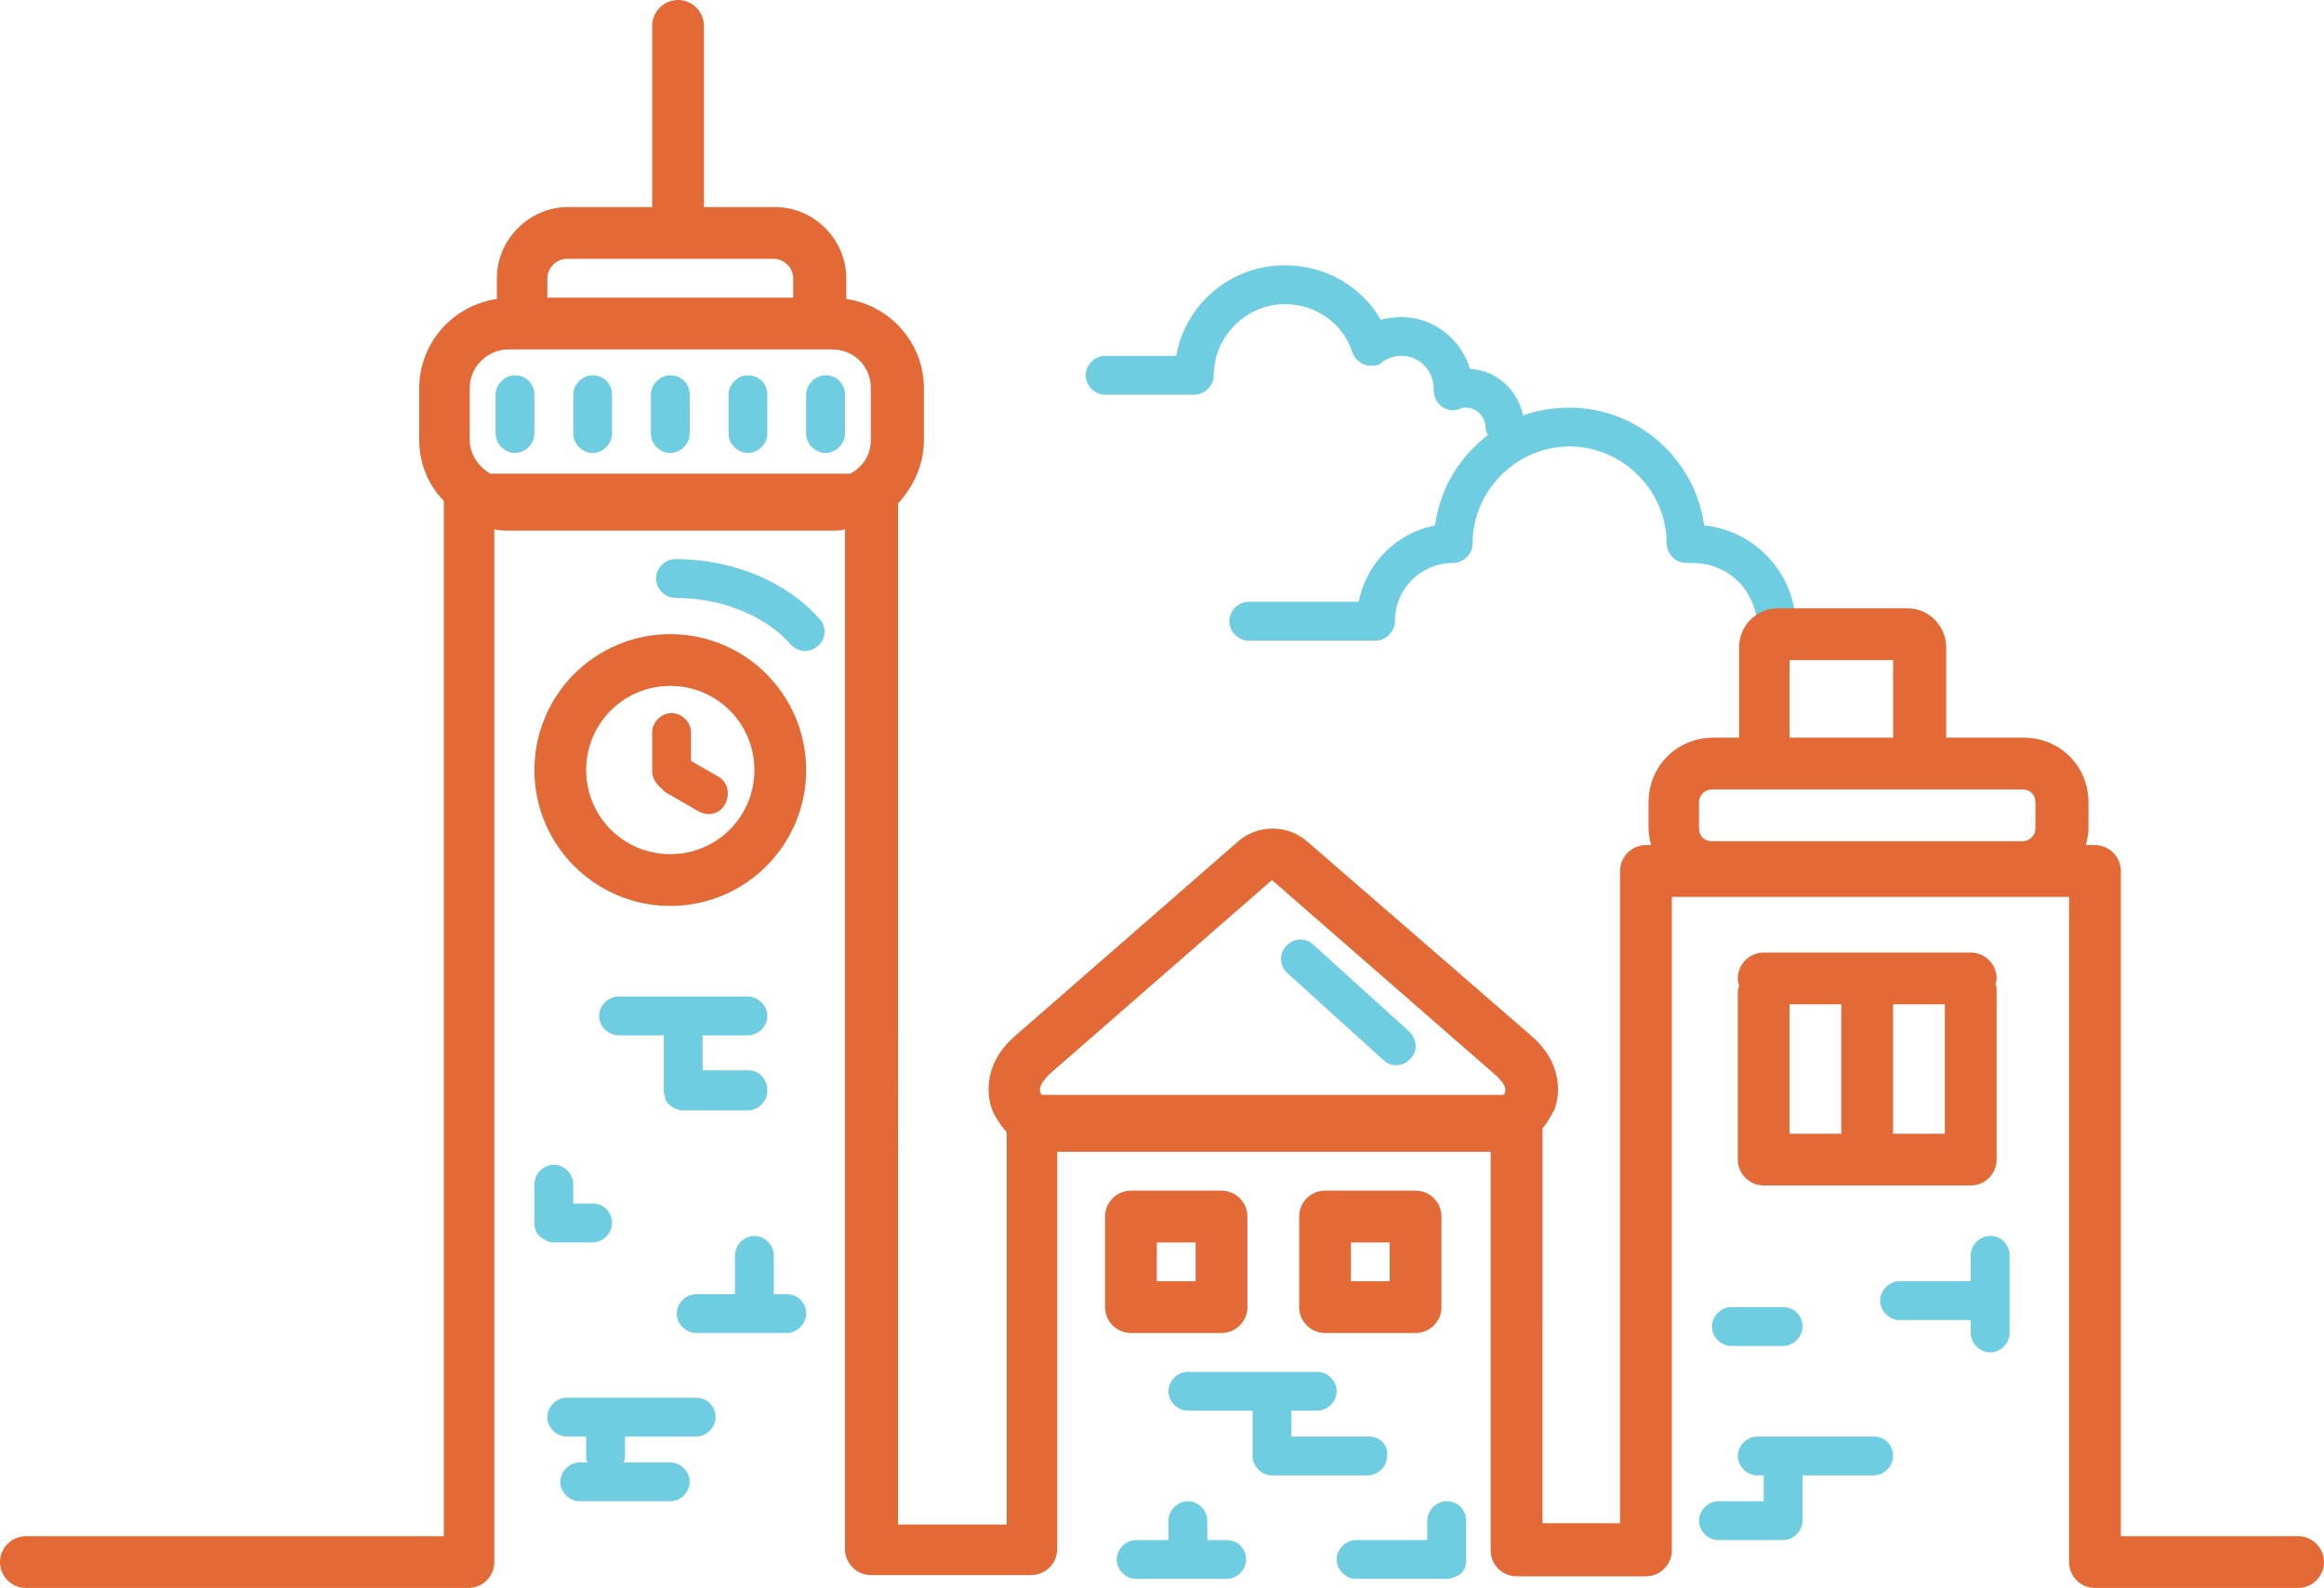 <?xml version="1.0" encoding="utf-8"?>
<!-- Generator: Adobe Illustrator 19.0.1, SVG Export Plug-In . SVG Version: 6.00 Build 0)  -->
<svg version="1.1" id="Layer_1"
	 xmlns="http://www.w3.org/2000/svg" xmlns:xlink="http://www.w3.org/1999/xlink" x="0px" y="0px" viewBox="0 0 179.6 122.7"
	 enable-background="new 0 0 179.6 122.7" xml:space="preserve">
<path fill="#6ECDE1" d="M131.7,40.6c-0.7-5.1-5.1-9.1-10.4-9.1c-1.3,0-2.5,0.2-3.6,0.6c-0.4-2-2.1-3.5-4.1-3.6c-0.7-2.3-2.8-4-5.3-4
	c-0.6,0-1.1,0.1-1.6,0.2c-1.5-2.6-4.3-4.2-7.4-4.2c-4.2,0-7.7,3-8.4,7h-5.5c-0.8,0-1.5,0.7-1.5,1.5s0.7,1.5,1.5,1.5h6.9
	c0.8,0,1.5-0.7,1.5-1.5c0-3,2.5-5.5,5.5-5.5c2.4,0,4.5,1.5,5.2,3.7c0.2,0.5,0.5,0.8,1,1c0.5,0.1,1,0.1,1.3-0.2
	c0.4-0.3,0.9-0.5,1.5-0.5c1.4,0,2.5,1.1,2.5,2.6c0,0.5,0.2,1,0.6,1.3c0.4,0.3,0.9,0.4,1.4,0.2c0.2-0.1,0.3-0.1,0.5-0.1
	c0.8,0,1.5,0.7,1.5,1.5c0,0.2,0.1,0.5,0.2,0.6c-2.2,1.7-3.7,4.1-4.1,7c-3,0.6-5.3,2.9-5.9,5.9h-8.5c-0.8,0-1.5,0.7-1.5,1.5
	s0.7,1.5,1.5,1.5h9.8c0.8,0,1.5-0.7,1.5-1.5c0-2.5,2-4.5,4.5-4.5c0.8,0,1.5-0.7,1.5-1.5c0-4.1,3.4-7.5,7.5-7.5s7.5,3.4,7.5,7.5
	c0,0.4,0.2,0.8,0.5,1.1s0.7,0.4,1.1,0.4c0.1,0,0.3,0,0.4,0c2.8,0,5,2.2,5,5c0,0.8,0.7,1.5,1.5,1.5s1.5-0.7,1.5-1.5
	C138.8,44.4,135.7,41,131.7,40.6z"/>
<path fill="#6ECDE1" d="M111.8,116c-0.8,0-1.5,0.7-1.5,1.5v1.5h-5.5c-0.8,0-1.5,0.7-1.5,1.5c0,0.8,0.7,1.5,1.5,1.5h7
	c0.4,0,0.8-0.2,1.1-0.4c0.3-0.3,0.4-0.6,0.4-1.1v-3C113.3,116.7,112.7,116,111.8,116z"/>
<path fill="#6ECDE1" d="M94.8,119h-1.5v-1.5c0-0.8-0.7-1.5-1.5-1.5c-0.8,0-1.5,0.7-1.5,1.5v1.5h-2.5c-0.8,0-1.5,0.7-1.5,1.5
	c0,0.8,0.7,1.5,1.5,1.5h7c0.8,0,1.5-0.7,1.5-1.5C96.3,119.7,95.7,119,94.8,119z"/>
<path fill="#6ECDE1" d="M153.8,95.5c-0.8,0-1.5,0.7-1.5,1.5v2h-5.5c-0.8,0-1.5,0.7-1.5,1.5c0,0.8,0.7,1.5,1.5,1.5h5.5v1
	c0,0.8,0.7,1.5,1.5,1.5c0.8,0,1.5-0.7,1.5-1.5v-6C155.3,96.2,154.7,95.5,153.8,95.5z"/>
<path fill="#6ECDE1" d="M144.8,111h-9c-0.8,0-1.5,0.7-1.5,1.5c0,0.8,0.7,1.5,1.5,1.5h0.5v2h-3.5c-0.8,0-1.5,0.7-1.5,1.5
	c0,0.8,0.7,1.5,1.5,1.5h5c0,0,0,0,0,0s0,0,0,0c0.8,0,1.5-0.7,1.5-1.5V114h5.5c0.8,0,1.5-0.7,1.5-1.5
	C146.3,111.7,145.7,111,144.8,111z"/>
<g>
	<circle fill="none" cx="51.8" cy="59.5" r="6.5"/>
	<path fill="#E36936" d="M51.8,49c-5.8,0-10.5,4.7-10.5,10.5C41.3,65.3,46,70,51.8,70s10.5-4.7,10.5-10.5C62.3,53.7,57.6,49,51.8,49
		z M51.8,66c-3.6,0-6.5-2.9-6.5-6.5s2.9-6.5,6.5-6.5s6.5,2.9,6.5,6.5S55.4,66,51.8,66z"/>
</g>
<path fill="#E36936" d="M55.5,60l-2.1-1.2v-2.2c0-0.8-0.7-1.5-1.5-1.5c-0.8,0-1.5,0.7-1.5,1.5v3c0,0.5,0.3,1,0.7,1.3
	c0.1,0.1,0.2,0.2,0.3,0.3l2.6,1.5c0.7,0.4,1.6,0.2,2-0.5C56.5,61.3,56.2,60.4,55.5,60z"/>
<path fill="#6ECDE1" d="M57.8,82.7h-3.5v-2.5c0-0.1,0-0.1,0-0.2h3.5c0.8,0,1.5-0.7,1.5-1.5c0-0.8-0.7-1.5-1.5-1.5h-10
	c-0.8,0-1.5,0.7-1.5,1.5c0,0.8,0.7,1.5,1.5,1.5h3.5c0,0.1,0,0.1,0,0.2v4c0,0,0,0,0,0s0,0,0,0c0,0.2,0,0.4,0.1,0.5c0,0,0,0,0,0.1
	c0,0,0,0,0,0.1c0.2,0.5,0.8,0.9,1.4,0.9c0,0,0,0,0,0s0,0,0,0h5c0.8,0,1.5-0.7,1.5-1.5C59.3,83.4,58.7,82.7,57.8,82.7z"/>
<path fill="#6ECDE1" d="M105.8,111h-6v-2h2c0.8,0,1.5-0.7,1.5-1.5c0-0.8-0.7-1.5-1.5-1.5h-10c-0.8,0-1.5,0.7-1.5,1.5
	c0,0.8,0.7,1.5,1.5,1.5h5v3.5c0,0.8,0.7,1.5,1.5,1.5c0.1,0,0.2,0,0.2,0c0.1,0,0.2,0,0.2,0h7c0.8,0,1.5-0.7,1.5-1.5
	C107.3,111.7,106.7,111,105.8,111z"/>
<path fill="#6ECDE1" d="M60.8,100h-1v-3c0-0.8-0.7-1.5-1.5-1.5c-0.8,0-1.5,0.7-1.5,1.5v3h-3c-0.8,0-1.5,0.7-1.5,1.5
	c0,0.8,0.7,1.5,1.5,1.5h7c0.8,0,1.5-0.7,1.5-1.5C62.3,100.7,61.7,100,60.8,100z"/>
<path fill="#6ECDE1" d="M45.8,93h-1.5v-1.5c0-0.8-0.7-1.5-1.5-1.5c-0.8,0-1.5,0.7-1.5,1.5v3c0,0.5,0.2,0.9,0.5,1.1
	c0.3,0.2,0.6,0.4,1,0.4h3c0.8,0,1.5-0.7,1.5-1.5C47.3,93.7,46.7,93,45.8,93z"/>
<path fill="#6ECDE1" d="M53.8,108h-10c-0.8,0-1.5,0.7-1.5,1.5c0,0.8,0.7,1.5,1.5,1.5h1.5v1.5c0,0.2,0,0.3,0.1,0.5h-0.6
	c-0.8,0-1.5,0.7-1.5,1.5c0,0.8,0.7,1.5,1.5,1.5h7c0.8,0,1.5-0.7,1.5-1.5c0-0.8-0.7-1.5-1.5-1.5h-3.6c0.1-0.2,0.1-0.3,0.1-0.5V111
	h5.5c0.8,0,1.5-0.7,1.5-1.5C55.3,108.7,54.7,108,53.8,108z"/>
<path fill="#6ECDE1" d="M63.8,29c-0.8,0-1.5,0.7-1.5,1.5v3c0,0.8,0.7,1.5,1.5,1.5c0.8,0,1.5-0.7,1.5-1.5v-3
	C65.3,29.7,64.7,29,63.8,29z"/>
<path fill="#6ECDE1" d="M57.8,29c-0.8,0-1.5,0.7-1.5,1.5v3c0,0.8,0.7,1.5,1.5,1.5c0.8,0,1.5-0.7,1.5-1.5v-3
	C59.3,29.7,58.7,29,57.8,29z"/>
<path fill="#6ECDE1" d="M51.8,29c-0.8,0-1.5,0.7-1.5,1.5v3c0,0.8,0.7,1.5,1.5,1.5c0.8,0,1.5-0.7,1.5-1.5v-3
	C53.3,29.7,52.7,29,51.8,29z"/>
<path fill="#6ECDE1" d="M45.8,29c-0.8,0-1.5,0.7-1.5,1.5v3c0,0.8,0.7,1.5,1.5,1.5c0.8,0,1.5-0.7,1.5-1.5v-3
	C47.3,29.7,46.7,29,45.8,29z"/>
<path fill="#6ECDE1" d="M39.8,29c-0.8,0-1.5,0.7-1.5,1.5v3c0,0.8,0.7,1.5,1.5,1.5c0.8,0,1.5-0.7,1.5-1.5v-3
	C41.3,29.7,40.7,29,39.8,29z"/>
<path fill="#6ECDE1" d="M63.4,47.9c-2.5-2.9-6.7-4.7-11.2-4.7c-0.8,0-1.5,0.7-1.5,1.5s0.7,1.5,1.5,1.5c3.6,0,7,1.4,8.9,3.6
	c0.3,0.3,0.7,0.5,1.1,0.5c0.3,0,0.7-0.1,1-0.4C63.8,49.5,63.9,48.5,63.4,47.9z"/>
<path fill="#6ECDE1" d="M108.9,79.7l-7.4-6.7c-0.6-0.6-1.6-0.5-2.1,0.1c-0.6,0.6-0.5,1.6,0.1,2.1l7.4,6.7c0.6,0.6,1.6,0.5,2.1-0.1
	C109.6,81.2,109.5,80.3,108.9,79.7z"/>
<g>
	<rect x="104.4" y="96" fill="none" width="3" height="3"/>
	<path fill="#E36936" d="M109.4,92h-7c-1.1,0-2,0.9-2,2v7c0,1.1,0.9,2,2,2h7c1.1,0,2-0.9,2-2v-7C111.4,92.9,110.5,92,109.4,92z
		 M107.4,99h-3v-3h3V99z"/>
</g>
<g>
	<rect x="89.4" y="96" fill="none" width="3" height="3"/>
	<path fill="#E36936" d="M94.4,92h-7c-1.1,0-2,0.9-2,2v7c0,1.1,0.9,2,2,2h7c1.1,0,2-0.9,2-2v-7C96.4,92.9,95.5,92,94.4,92z M92.4,99
		h-3v-3h3V99z"/>
</g>
<g>
	<rect x="138.3" y="77.6" fill="none" width="4" height="10"/>
	<rect x="146.3" y="77.6" fill="none" width="4" height="10"/>
	<path fill="#E36936" d="M154.3,75.6c0-1.1-0.9-2-2-2h-16c-1.1,0-2,0.9-2,2c0,0.2,0,0.3,0.1,0.5c0,0.2-0.1,0.3-0.1,0.5V89
		c0,0.1,0,0.2,0,0.3c0,0.1,0,0.2,0,0.3c0,1.1,0.9,2,2,2h16c1.1,0,2-0.9,2-2c0-0.1,0-0.2,0-0.3c0-0.1,0-0.2,0-0.3V76.5
		c0-0.2,0-0.3-0.1-0.5C154.3,75.9,154.3,75.7,154.3,75.6z M138.3,87.6v-10h4v10H138.3z M146.3,87.6v-10h4v10H146.3z"/>
</g>
<path fill="#6ECDE1" d="M137.8,101h-4c-0.8,0-1.5,0.7-1.5,1.5c0,0.8,0.7,1.5,1.5,1.5h4c0.8,0,1.5-0.7,1.5-1.5
	C139.3,101.7,138.7,101,137.8,101z"/>
<g>
	<rect x="138.3" y="51" fill="none" width="8" height="6"/>
	<path fill="none" d="M132.3,65h24c0.6,0,1-0.5,1-1v-2c0-0.6-0.4-1-1-1h-9h-10h-5c-0.6,0-1,0.5-1,1v2C131.3,64.6,131.8,65,132.3,65z
		"/>
	<path fill="none" d="M61.3,21.5c0-0.8-0.7-1.5-1.5-1.5h-16c-0.8,0-1.5,0.7-1.5,1.5V23h19V21.5z"/>
	<path fill="none" d="M64.3,27h-25c-1.6,0-3,1.3-3,3v4c0,1.1,0.6,2.1,1.6,2.6h27.9c0.9-0.5,1.6-1.5,1.6-2.6v-4
		C67.3,28.3,66,27,64.3,27z"/>
	<path fill="none" d="M98.3,68L81.1,83c-0.7,0.6-0.9,1.2-0.6,1.6h35.7c0.3-0.4,0.1-0.9-0.6-1.6L98.3,68z"/>
	<path fill="#E36936" d="M177.6,118.7h-13.7V67.3c0-1.1-0.9-2-2-2h-0.7c0.1-0.4,0.2-0.9,0.2-1.3v-2c0-2.8-2.2-5-5-5h-6v-7
		c0-1.6-1.3-3-3-3h-10c-1.6,0-3,1.3-3,3v7h-2c-2.8,0-5,2.2-5,5v2c0,0.5,0.1,0.9,0.2,1.3h-0.4c-1.1,0-2,0.9-2,2v50.4h-6V87.2
		c0.5-0.6,0.7-1.1,0.9-1.4c0.3-0.7,1-3.4-1.8-5.8L101,65c-1.5-1.3-3.8-1.3-5.3,0L78.5,80c-2.8,2.4-2.1,5.1-1.8,5.8
		c0.1,0.3,0.5,1,1.1,1.7v30.3h-8.4V38.9c1.2-1.3,2-3,2-4.9v-4c0-3.5-2.6-6.4-6-6.9v-1.6c0-3-2.5-5.5-5.5-5.5h-5.5V2c0-1.1-0.9-2-2-2
		s-2,0.9-2,2v14h-6.5c-3,0-5.5,2.5-5.5,5.5v1.6c-3.4,0.5-6,3.4-6,6.9v4c0,1.8,0.7,3.5,1.9,4.7v80H2c-1.1,0-2,0.9-2,2s0.9,2,2,2h34.2
		c1.1,0,2-0.9,2-2V40.9C38.6,41,39,41,39.3,41h25c0.3,0,0.7,0,1-0.1v78.8c0,1.1,0.9,2,2,2h12.4c1.1,0,2-0.9,2-2V89c0,0,0.1,0,0.1,0
		h33c0.1,0,0.2,0,0.4,0v30.8c0,1.1,0.9,2,2,2h10c1.1,0,2-0.9,2-2V69.3h30.7v51.4c0,1.1,0.9,2,2,2h15.7c1.1,0,2-0.9,2-2
		C179.6,119.6,178.7,118.7,177.6,118.7z M138.3,51h8v6h-8V51z M131.3,62c0-0.6,0.5-1,1-1h5h10h9c0.6,0,1,0.4,1,1v2c0,0.6-0.5,1-1,1
		h-24c-0.6,0-1-0.4-1-1V62z M42.3,21.5c0-0.8,0.7-1.5,1.5-1.5h16c0.8,0,1.5,0.7,1.5,1.5V23h-19V21.5z M67.3,34
		c0,1.1-0.6,2.1-1.6,2.6H37.9c-0.9-0.5-1.6-1.5-1.6-2.6v-4c0-1.7,1.4-3,3-3h25c1.7,0,3,1.3,3,3V34z M116.2,84.6H80.5
		c-0.3-0.4-0.1-0.9,0.6-1.6l17.2-15l17.2,15C116.3,83.7,116.5,84.2,116.2,84.6z"/>
</g>
</svg>
